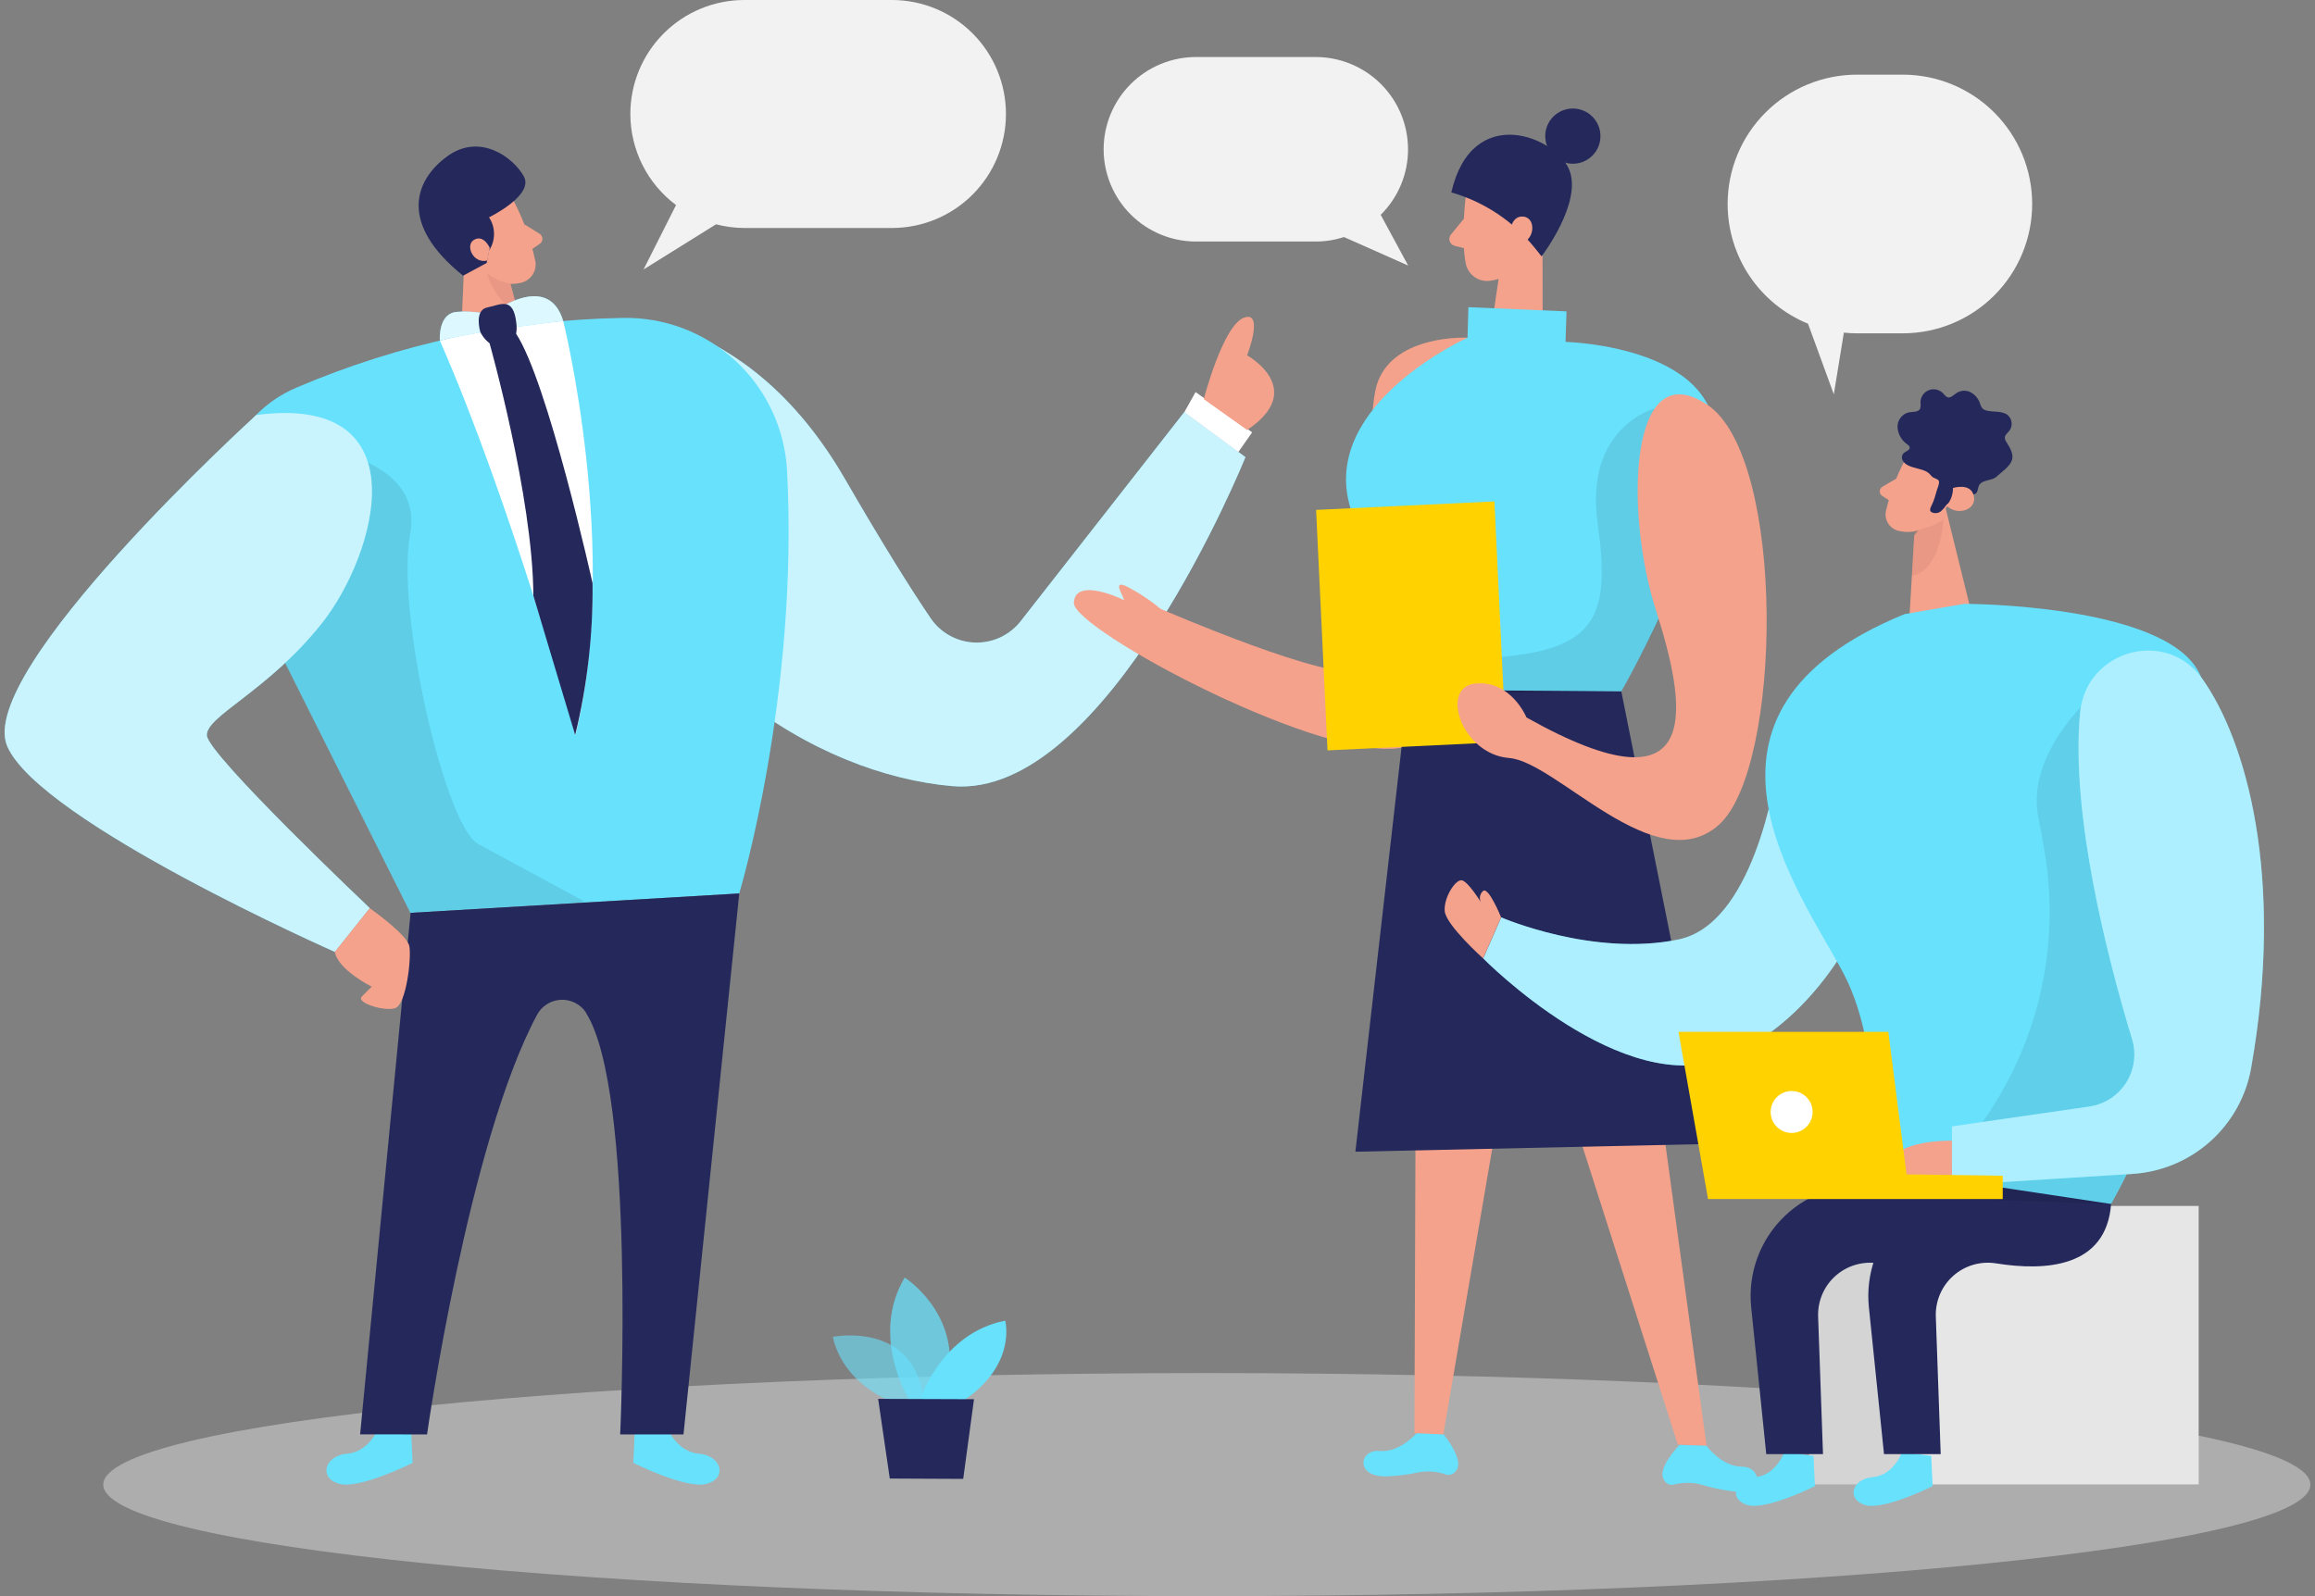 <svg width="232" height="160" viewBox="0 0 232 160" fill="none" xmlns="http://www.w3.org/2000/svg">
<rect x="0" y="0" width="232" height="160" fill="#808080" stroke="none"/>
<g id="&#240;&#159;&#166;&#134; illustration &#34;Team meeting&#34;">
<path id="Vector" opacity="0.45" d="M120.942 160C182.021 160 231.536 154.995 231.536 148.821C231.536 142.646 182.021 137.641 120.942 137.641C59.863 137.641 10.349 142.646 10.349 148.821C10.349 154.995 59.863 160 120.942 160Z" fill="#E6E6E6"/>
<path id="Vector_2" d="M56.849 43.719C56.369 42.151 56.341 40.479 56.769 38.896C57.197 37.313 58.062 35.883 59.266 34.77C60.471 33.657 61.965 32.906 63.576 32.605C65.188 32.303 66.852 32.462 68.378 33.063C73.73 35.16 79.718 39.443 84.658 47.981C88.508 54.633 91.275 59.042 93.252 61.956C93.746 62.686 94.405 63.289 95.176 63.716C95.947 64.143 96.808 64.382 97.689 64.412C98.57 64.443 99.446 64.265 100.245 63.893C101.044 63.52 101.744 62.964 102.287 62.27L118.686 41.308L124.813 45.822C124.813 45.822 110.979 80.192 95.418 78.802C82.003 77.621 64.13 67.203 56.849 43.719Z" fill="#68E1FD"/>
<path id="Vector_3" opacity="0.64" d="M56.849 43.719C56.369 42.151 56.341 40.479 56.769 38.896C57.197 37.313 58.062 35.883 59.266 34.77C60.471 33.657 61.965 32.906 63.576 32.605C65.188 32.303 66.852 32.462 68.378 33.063C73.73 35.16 79.718 39.443 84.658 47.981C88.508 54.633 91.275 59.042 93.252 61.956C93.746 62.686 94.405 63.289 95.176 63.716C95.947 64.143 96.808 64.382 97.689 64.412C98.57 64.443 99.446 64.265 100.245 63.893C101.044 63.52 101.744 62.964 102.287 62.27L118.686 41.308L124.813 45.822C124.813 45.822 110.979 80.192 95.418 78.802C82.003 77.621 64.13 67.203 56.849 43.719Z" fill="white"/>
<path id="Vector_4" d="M66.812 142.986C66.812 142.986 67.727 145.523 70.019 145.718C72.311 145.914 72.911 148.15 70.85 148.737C68.789 149.324 63.472 146.641 63.472 146.641L63.618 143.336L66.812 142.986Z" fill="#68E1FD"/>
<path id="Vector_5" d="M38.004 142.986C38.004 142.986 37.096 145.523 34.804 145.718C32.512 145.914 31.912 148.15 33.973 148.737C36.034 149.324 41.351 146.641 41.351 146.641L41.197 143.364L38.004 142.986Z" fill="#68E1FD"/>
<path id="Vector_6" d="M51.566 20.312C52.525 22.183 53.23 24.173 53.662 26.23C53.733 26.723 53.607 27.224 53.311 27.625C53.016 28.027 52.575 28.296 52.083 28.375C51.292 28.535 50.472 28.463 49.721 28.168C48.97 27.873 48.32 27.367 47.849 26.712L45.543 24.085C45.137 23.512 44.919 22.827 44.919 22.125C44.919 21.423 45.137 20.738 45.543 20.165C46.899 17.936 50.609 18.216 51.566 20.312Z" fill="#F4A28C"/>
<path id="Vector_7" d="M46.668 23.114L46.123 35.488L52.963 35.299L50.615 26.37L46.668 23.114Z" fill="#F4A28C"/>
<path id="Vector_8" d="M52.551 22.485L54.075 23.435C54.161 23.489 54.233 23.564 54.282 23.653C54.332 23.743 54.358 23.843 54.358 23.945C54.358 24.047 54.332 24.148 54.282 24.237C54.233 24.326 54.161 24.401 54.075 24.455L52.859 25.28L52.551 22.485Z" fill="#F4A28C"/>
<path id="Vector_9" opacity="0.31" d="M51.167 28.417C50.3 28.306 49.484 27.944 48.82 27.376C48.82 27.376 49.176 29.612 51.901 31.568L51.167 28.417Z" fill="#CE8172"/>
<path id="Vector_10" d="M62.389 31.869C51.152 32.065 40.059 34.435 29.724 38.849C28.138 39.517 26.706 40.504 25.517 41.749C24.328 42.993 23.407 44.468 22.811 46.082C22.215 47.697 21.957 49.416 22.052 51.135C22.147 52.853 22.594 54.534 23.365 56.072L41.134 91.504L74.085 89.562C74.085 89.562 80.081 69.648 78.872 47.122C78.634 42.94 76.783 39.014 73.709 36.169C70.635 33.324 66.577 31.782 62.389 31.869Z" fill="#68E1FD"/>
<path id="Vector_11" d="M46.409 27.634L48.771 26.363L49.008 25.112C49.335 24.619 49.509 24.041 49.509 23.449C49.509 22.858 49.335 22.279 49.008 21.786C49.008 21.786 53.536 19.585 52.502 17.692C51.468 15.798 48.1 13.276 44.816 15.672C41.532 18.069 39.939 22.443 46.409 27.634Z" fill="#24285B"/>
<path id="Vector_12" d="M49.078 24.84C49.078 24.84 48.498 23.505 47.534 24.022C46.57 24.539 47.394 26.474 48.841 26.118L49.078 24.84Z" fill="#F4A28C"/>
<path id="Vector_13" d="M44.083 34.147C48.11 33.002 52.259 32.34 56.443 32.176C56.443 32.176 62.207 55.185 57.666 73.722C57.673 73.722 51.209 50.371 44.083 34.147Z" fill="white"/>
<path id="Vector_14" opacity="0.09" d="M31.198 44.844C31.198 44.844 42.545 45.787 41.099 53.557C39.652 61.327 44.592 82.819 47.925 84.608L58.706 90.442L41.148 91.477L35.376 79.975L24.448 58.301L31.198 44.844Z" fill="black"/>
<path id="Vector_15" d="M44.083 34.146C44.083 34.146 43.859 31.352 45.843 31.261C46.93 31.185 48.021 31.28 49.079 31.54C49.079 31.54 54.885 26.991 56.443 32.176C56.443 32.176 48.135 33.098 44.083 34.146Z" fill="#68E1FD"/>
<path id="Vector_16" opacity="0.77" d="M44.083 34.146C44.083 34.146 43.859 31.352 45.843 31.261C46.93 31.185 48.021 31.28 49.079 31.54C49.079 31.54 54.885 26.991 56.443 32.176C56.443 32.176 48.135 33.098 44.083 34.146Z" fill="white"/>
<path id="Vector_17" d="M48.135 33.28C48.135 33.28 47.478 31.093 48.833 30.821C50.189 30.548 51.461 29.661 51.754 32.463C52.047 35.264 49.288 35.558 48.135 33.28Z" fill="#24285B"/>
<path id="Vector_18" d="M49.05 34.363C49.05 34.363 53.41 49.791 53.452 59.713L57.644 73.687C58.853 68.704 59.438 63.59 59.384 58.462C59.384 58.462 54.884 38.164 51.698 33.42L49.05 34.363Z" fill="#24285B"/>
<path id="Vector_19" d="M118.685 41.322L119.816 39.303L125.483 43.342L124.1 45.312L118.685 41.322Z" fill="white"/>
<path id="Vector_20" d="M120.635 40.009C120.635 40.009 122.556 32.644 124.645 31.855C126.735 31.065 124.981 35.621 124.981 35.621C124.981 35.621 131.081 39.01 124.981 43.104L120.635 40.009Z" fill="#F4A28C"/>
<path id="Vector_21" d="M36.089 143.783L41.148 91.504L74.086 89.562L68.496 143.79H62.152C62.152 143.79 63.738 109.399 58.721 101.524V101.489C58.447 101.081 58.073 100.749 57.634 100.527C57.195 100.306 56.706 100.2 56.215 100.222C55.723 100.244 55.246 100.392 54.828 100.652C54.41 100.912 54.066 101.275 53.83 101.706C46.941 114.548 42.797 143.79 42.797 143.79L36.089 143.783Z" fill="#24285B"/>
<path id="Vector_22" d="M25.685 41.602C25.685 41.602 -2.536 67.259 0.727 74.812C3.99 82.365 33.567 95.424 33.567 95.424L37.06 91.036C37.06 91.036 20.836 75.665 20.731 73.722C20.627 71.78 26.859 69.299 32.267 62.466C37.675 55.632 42.371 39.422 25.685 41.602Z" fill="#68E1FD"/>
<path id="Vector_23" opacity="0.64" d="M25.685 41.602C25.685 41.602 -2.536 67.259 0.727 74.812C3.99 82.365 33.567 95.424 33.567 95.424L37.06 91.036C37.06 91.036 20.836 75.665 20.731 73.722C20.627 71.78 26.859 69.299 32.267 62.466C37.675 55.632 42.371 39.422 25.685 41.602Z" fill="white"/>
<g id="Group">
<path id="Vector_24" d="M37.053 91.036C37.053 91.036 40.791 93.664 41.022 94.844C41.252 96.025 40.715 100.665 39.624 101.049C38.535 101.433 35.642 100.511 36.257 99.896L37.249 98.904C37.249 98.904 33.853 97.22 33.56 95.41L37.053 91.036Z" fill="#F4A28C"/>
<path id="Vector_25" d="M147.032 33.853C147.032 33.853 139.919 33.497 138.095 38.227C136.272 42.957 138.85 65.673 136.328 67.147C133.805 68.621 116.309 61.033 116.309 61.033C115.214 60.124 114.019 59.343 112.746 58.706C111.488 58.224 112.592 59.699 112.641 60.153C112.641 60.153 107.75 57.742 107.617 60.425C107.484 63.108 133.379 76.943 140.883 74.854C148.388 72.765 146.99 34.747 146.99 34.747" fill="#F4A28C"/>
<path id="Vector_26" d="M165.283 102.824L171.02 144.929L168.141 144.803L154.579 102.37L165.283 102.824Z" fill="#F4A28C"/>
<path id="Vector_27" d="M151.713 102.474L144.642 143.797L141.75 143.671L141.896 101.825L151.713 102.474Z" fill="#F4A28C"/>
</g>
<path id="Vector_28" d="M171.019 144.929C171.019 144.929 172.535 147.025 174.582 147.025C176.63 147.025 176.811 149.917 173.527 149.477C172.507 149.346 171.5 149.129 170.516 148.827C169.601 148.58 168.636 148.58 167.721 148.827C167.544 148.862 167.36 148.841 167.195 148.767C167.03 148.693 166.892 148.57 166.799 148.415C165.911 147.276 168.315 144.845 168.315 144.845L171.019 144.929Z" fill="#68E1FD"/>
<path id="Vector_29" d="M141.96 143.678C141.96 143.678 140.269 145.641 138.228 145.453C136.188 145.264 135.762 148.15 139.067 147.989C140.096 147.945 141.12 147.814 142.127 147.598C143.062 147.42 144.026 147.495 144.922 147.814C145.097 147.863 145.282 147.857 145.453 147.797C145.625 147.737 145.773 147.626 145.879 147.479C146.865 146.424 144.678 143.797 144.678 143.797L141.96 143.678Z" fill="#68E1FD"/>
<path id="Vector_30" d="M162.474 69.271L171.558 114.667L135.832 115.45L141.128 69.048L162.474 69.271Z" fill="#24285B"/>
<path id="Vector_31" d="M146.955 19.208C146.955 19.208 146.333 23.498 146.892 26.405C146.947 26.686 147.056 26.955 147.215 27.194C147.373 27.433 147.578 27.639 147.816 27.799C148.055 27.958 148.322 28.069 148.604 28.125C148.885 28.181 149.175 28.18 149.457 28.123C150.369 27.997 151.227 27.61 151.925 27.009C152.624 26.408 153.135 25.618 153.397 24.735L154.914 21.024C155.139 20.251 155.118 19.426 154.854 18.665C154.589 17.904 154.095 17.244 153.439 16.776C151.12 14.876 147.207 16.574 146.955 19.208Z" fill="#F4A28C"/>
<path id="Vector_32" d="M154.579 19.97L154.6 34.175L149.324 33.804L150.764 23.994L154.579 19.97Z" fill="#F4A28C"/>
<path id="Vector_33" d="M146.704 21.926L145.397 23.526C145.325 23.617 145.277 23.725 145.256 23.839C145.236 23.954 145.245 24.072 145.281 24.182C145.318 24.292 145.382 24.392 145.467 24.471C145.552 24.55 145.655 24.608 145.768 24.637L147.41 25.049L146.704 21.926Z" fill="#F4A28C"/>
<path id="Vector_34" d="M145.446 19.285C148.751 20.238 151.679 22.191 153.83 24.875L154.487 25.699C154.487 25.699 158.561 20.389 157.282 17.063C156.003 13.737 147.542 10.194 145.446 19.285Z" fill="#24285B"/>
<path id="Vector_35" d="M157.624 16.413C159.152 16.413 160.391 15.174 160.391 13.646C160.391 12.118 159.152 10.879 157.624 10.879C156.096 10.879 154.857 12.118 154.857 13.646C154.857 15.174 156.096 16.413 157.624 16.413Z" fill="#24285B"/>
<path id="Vector_36" d="M151.344 23.183C151.344 23.183 151.47 21.52 152.741 21.723C154.013 21.926 153.817 24.329 152.105 24.455L151.344 23.183Z" fill="#F4A28C"/>
<path id="Vector_37" d="M147.158 30.793L156.989 31.212L156.892 34.272C156.892 34.272 173.423 34.67 171.802 45.354C170.181 56.037 162.481 69.299 162.481 69.299L143.316 69.166C139.779 63.367 137.059 57.108 135.231 50.566C132.52 40.407 147.068 33.853 147.068 33.853L147.158 30.793Z" fill="#68E1FD"/>
<path id="Vector_38" opacity="0.09" d="M165.835 40.945C165.835 40.945 158.764 42.776 160.112 52.432C161.461 62.088 159.923 65.33 148.933 65.959L150.644 69.453L162.481 69.299C162.481 69.299 165.471 63.982 166.219 62.011C166.967 60.041 165.835 40.945 165.835 40.945Z" fill="black"/>
<path id="Vector_39" d="M131.893 51.113L149.767 50.264L150.912 74.37L133.038 75.219L131.893 51.113Z" fill="#FFD200"/>
<path id="Vector_40" d="M152.978 71.919C152.978 71.919 151.427 68.146 147.836 68.523C144.244 68.901 146.487 75.615 151.246 75.986C156.004 76.356 165.919 88.36 172.27 82.673C178.621 76.985 179.041 45.892 171.103 40.575C163.166 35.257 162.858 51.503 165.919 61.061C168.979 70.62 171.166 82.135 152.978 71.919Z" fill="#F4A28C"/>
<path id="Vector_41" d="M178.552 74.029C178.552 74.029 178.517 74.4 178.426 75.049C177.909 78.934 175.568 92.643 168.218 94.174C159.644 95.955 150.442 91.959 150.442 91.959L148.64 96.074C148.64 96.074 162.733 110.405 173.144 105.947C183.555 101.489 187.635 89.562 187.635 89.562L178.552 74.029Z" fill="#68E1FD"/>
<path id="Vector_42" opacity="0.46" d="M178.552 74.029C178.552 74.029 178.517 74.4 178.426 75.049C177.909 78.934 175.568 92.643 168.218 94.174C159.644 95.955 150.442 91.959 150.442 91.959L148.64 96.074C148.64 96.074 162.733 110.405 173.144 105.947C183.555 101.489 187.635 89.562 187.635 89.562L178.552 74.029Z" fill="white"/>
<path id="Vector_43" d="M190.94 46.053C190.057 47.707 189.399 49.472 188.984 51.3C188.913 51.742 189.02 52.194 189.282 52.557C189.544 52.919 189.939 53.163 190.381 53.236C191.081 53.39 191.81 53.34 192.483 53.093C193.155 52.845 193.743 52.41 194.175 51.838L196.271 49.525C196.641 49.02 196.844 48.412 196.853 47.786C196.861 47.16 196.675 46.547 196.32 46.032C195.132 43.998 191.827 44.194 190.94 46.053Z" fill="#F4A28C"/>
<path id="Vector_44" d="M194.734 49.931L197.382 60.656L191.366 61.69L191.841 53.676L194.734 49.931Z" fill="#F4A28C"/>
<path id="Vector_45" d="M190.031 47.981L188.634 48.799C188.557 48.848 188.495 48.916 188.451 48.996C188.408 49.076 188.385 49.165 188.385 49.256C188.385 49.347 188.408 49.437 188.451 49.517C188.495 49.597 188.557 49.665 188.634 49.714L189.724 50.413L190.031 47.981Z" fill="#F4A28C"/>
<path id="Vector_46" opacity="0.31" d="M191.827 53.228C191.827 53.228 194.035 52.753 194.769 52.055C194.769 52.055 194.559 57.078 191.61 57.735L191.827 53.228Z" fill="#CE8172"/>
<path id="Vector_47" d="M193.539 49.777C193.539 49.777 194.07 48.589 194.936 49.078C195.802 49.567 195.027 51.265 193.741 50.902L193.539 49.777Z" fill="#F4A28C"/>
<path id="Vector_48" d="M197.78 49.56C197.626 49.56 197.452 49.56 197.291 49.56C196.662 49.602 196.788 50.378 196.047 50.35C195.922 50.329 195.796 50.315 195.67 50.308C195.53 50.324 195.396 50.37 195.275 50.442C195.155 50.514 195.051 50.611 194.971 50.727C194.82 50.956 194.631 51.157 194.412 51.321C194.302 51.384 194.179 51.422 194.053 51.434C193.927 51.447 193.799 51.432 193.679 51.391C193.596 51.367 193.523 51.318 193.469 51.251C193.371 51.097 193.469 50.895 193.546 50.727C193.679 50.464 193.791 50.191 193.881 49.91C193.958 49.665 194.021 49.421 194.084 49.211C194.147 49.001 194.412 48.386 194.294 48.191C194.175 47.995 193.825 47.946 193.665 47.813C193.504 47.681 193.364 47.436 193.106 47.297C192.526 46.975 191.82 46.954 191.226 46.654C190.992 46.55 190.798 46.374 190.674 46.151C190.616 46.04 190.592 45.914 190.606 45.789C190.62 45.665 190.67 45.547 190.751 45.452C190.975 45.228 191.45 45.13 191.373 44.823C191.373 44.697 191.233 44.613 191.128 44.536C190.849 44.343 190.616 44.088 190.449 43.791C190.282 43.495 190.185 43.164 190.164 42.825C190.152 42.484 190.258 42.15 190.464 41.878C190.67 41.607 190.964 41.415 191.296 41.336C191.701 41.267 192.232 41.336 192.421 40.98C192.484 40.782 192.499 40.571 192.463 40.365C192.457 40.105 192.529 39.848 192.669 39.628C192.81 39.409 193.012 39.236 193.251 39.132C193.49 39.027 193.755 38.997 194.012 39.044C194.268 39.09 194.505 39.212 194.692 39.394C194.866 39.569 195.013 39.799 195.251 39.841C195.488 39.883 195.824 39.576 196.096 39.387C196.303 39.255 196.541 39.179 196.787 39.168C197.032 39.157 197.276 39.211 197.494 39.324C197.931 39.563 198.262 39.957 198.423 40.428C198.469 40.613 198.552 40.786 198.668 40.938C198.794 41.052 198.948 41.129 199.115 41.162C199.813 41.336 200.68 41.162 201.211 41.616C201.427 41.809 201.564 42.075 201.595 42.363C201.626 42.651 201.549 42.94 201.379 43.174C201.197 43.398 200.924 43.586 200.917 43.873C200.925 44.032 200.981 44.186 201.078 44.313C201.434 44.886 201.847 45.55 201.609 46.178C201.372 46.807 200.547 47.352 200.079 47.786C199.611 48.219 198.681 48.058 198.346 48.631C198.199 48.89 198.241 49.253 198.025 49.456C197.953 49.509 197.869 49.545 197.78 49.56Z" fill="#24285B"/>
<path id="Vector_49" d="M195.719 48.917C195.719 48.917 197.528 48.337 197.815 49.742C198.101 51.146 196.117 51.733 195.076 50.692C195.497 50.198 195.726 49.567 195.719 48.917Z" fill="#F4A28C"/>
<path id="Vector_50" d="M181.283 120.886H220.342V148.8H181.283V120.886Z" fill="#E6E6E6"/>
<path id="Vector_51" opacity="0.08" d="M191.596 148.799L189.716 124.219L181.884 125.413L179.55 134.839L181.283 148.799H191.596Z" fill="black"/>
<path id="Vector_52" d="M190.611 145.571C190.611 145.571 189.78 147.898 187.676 148.073C185.573 148.248 185.021 150.309 186.915 150.868C188.808 151.427 193.678 148.974 193.678 148.974L193.539 145.942L190.611 145.571Z" fill="#68E1FD"/>
<path id="Vector_53" d="M190.856 61.564L196.865 60.53C196.865 60.53 216.869 60.53 220.37 67.413C223.87 74.295 223.165 99.763 211.566 120.69L187.879 121.389C187.879 121.389 189.193 106.017 184.777 97.632C180.361 89.248 166.673 71.472 190.856 61.564Z" fill="#68E1FD"/>
<path id="Vector_54" d="M211.566 120.69L199.981 118.943C198.308 118.69 196.598 118.823 194.984 119.333C193.37 119.842 191.894 120.715 190.669 121.883C189.445 123.051 188.503 124.484 187.918 126.072C187.333 127.66 187.119 129.361 187.292 131.045L188.809 145.767H194.489L194 131.988C193.971 131.218 194.113 130.45 194.416 129.741C194.719 129.031 195.176 128.398 195.753 127.887C196.331 127.375 197.015 126.999 197.755 126.784C198.496 126.569 199.276 126.521 200.037 126.643C204.97 127.433 211.084 127.09 211.566 120.69Z" fill="#24285B"/>
<path id="Vector_55" d="M178.817 145.571C178.817 145.571 177.978 147.898 175.882 148.073C173.786 148.248 173.227 150.309 175.114 150.868C177 151.427 181.884 148.974 181.884 148.974L181.744 145.942L178.817 145.571Z" fill="#68E1FD"/>
<path id="Vector_56" opacity="0.08" d="M209.539 69.865C209.539 69.865 202.971 75.623 204.285 81.981C204.501 83.008 204.725 84.252 204.941 85.614C205.796 90.885 205.476 96.28 204.005 101.413C202.534 106.546 199.948 111.292 196.431 115.31L192.288 120.047L211.565 120.69L213.214 117.462L222.214 102.509L209.539 69.865Z" fill="black"/>
<path id="Vector_57" d="M199.771 120.69L188.186 118.943C186.513 118.69 184.803 118.823 183.189 119.333C181.575 119.842 180.099 120.715 178.875 121.883C177.65 123.051 176.709 124.484 176.123 126.072C175.538 127.66 175.324 129.361 175.498 131.045L177.007 145.767H182.694L182.205 131.988C182.176 131.218 182.318 130.45 182.621 129.741C182.924 129.031 183.381 128.398 183.958 127.887C184.536 127.375 185.22 126.999 185.961 126.784C186.701 126.569 187.481 126.521 188.242 126.643C193.175 127.433 199.289 127.09 199.771 120.69Z" fill="#24285B"/>
<path id="Vector_58" d="M220.705 68.041C225.093 74.218 228.999 87.857 225.596 107.079C225.089 109.92 223.642 112.508 221.488 114.428C219.334 116.349 216.598 117.491 213.718 117.672L195.614 118.817V112.913L209.372 110.922C210.125 110.814 210.845 110.544 211.484 110.132C212.123 109.719 212.664 109.173 213.072 108.531C213.48 107.889 213.743 107.166 213.845 106.413C213.947 105.659 213.885 104.892 213.662 104.165C211.245 96.186 207.486 81.729 208.457 71.43C209.051 65.17 217.065 62.92 220.705 68.041Z" fill="#68E1FD"/>
<path id="Vector_59" opacity="0.46" d="M220.705 68.041C225.093 74.218 228.999 87.857 225.596 107.079C225.089 109.92 223.642 112.508 221.488 114.428C219.334 116.349 216.598 117.491 213.718 117.672L195.614 118.817V112.913L209.372 110.922C210.125 110.814 210.845 110.544 211.484 110.132C212.123 109.719 212.664 109.173 213.072 108.531C213.48 107.889 213.743 107.166 213.845 106.413C213.947 105.659 213.885 104.892 213.662 104.165C211.245 96.186 207.486 81.729 208.457 71.43C209.051 65.17 217.065 62.92 220.705 68.041Z" fill="white"/>
<path id="Vector_60" d="M195.614 114.346C195.614 114.346 188.27 114.157 189.325 117.986C190.38 121.815 195.614 118.817 195.614 118.817V114.346Z" fill="#F4A28C"/>
<path id="Vector_61" d="M171.173 120.194L168.21 103.432H189.241L191.065 117.72L200.707 117.86V120.194H171.173Z" fill="#FFD200"/>
<path id="Vector_62" d="M179.551 113.57C180.712 113.57 181.654 112.628 181.654 111.467C181.654 110.305 180.712 109.364 179.551 109.364C178.389 109.364 177.448 110.305 177.448 111.467C177.448 112.628 178.389 113.57 179.551 113.57Z" fill="white"/>
<path id="Vector_63" d="M150.435 91.959C150.435 91.959 149.184 88.863 148.632 89.311C148.477 89.443 148.37 89.623 148.327 89.822C148.284 90.022 148.308 90.23 148.395 90.415C148.395 90.415 147.102 88.318 146.48 88.241C145.858 88.165 144.692 89.932 144.782 91.316C144.873 92.699 148.632 96.074 148.632 96.074L150.435 91.959Z" fill="#F4A28C"/>
<path id="Vector_64" opacity="0.58" d="M90.443 140.946C90.443 140.946 84.678 139.367 83.456 134.008C83.456 134.008 92.378 132.205 92.637 141.414L90.443 140.946Z" fill="#68E1FD"/>
<path id="Vector_65" opacity="0.73" d="M91.149 140.373C91.149 140.373 87.124 134.008 90.666 128.062C90.666 128.062 97.451 132.373 94.433 140.387L91.149 140.373Z" fill="#68E1FD"/>
<path id="Vector_66" d="M92.183 140.373C92.183 140.373 94.279 133.658 100.735 132.387C100.735 132.387 101.944 136.747 96.578 140.394L92.183 140.373Z" fill="#68E1FD"/>
<path id="Vector_67" d="M88.004 140.226L89.171 148.213L96.528 148.248L97.611 140.261L88.004 140.226Z" fill="#24285B"/>
<path id="Vector_68" d="M190.695 7.483H186.097C184.395 7.483 182.709 7.819 181.136 8.471C179.563 9.122 178.134 10.078 176.93 11.282C175.726 12.486 174.772 13.916 174.121 15.489C173.47 17.063 173.135 18.749 173.136 20.451C173.137 23.025 173.904 25.54 175.338 27.676C176.773 29.813 178.811 31.474 181.192 32.449L183.778 39.527L184.784 33.343C185.22 33.391 185.659 33.414 186.097 33.413H190.695C194.132 33.411 197.428 32.045 199.858 29.614C202.288 27.184 203.654 23.889 203.656 20.451C203.656 17.013 202.291 13.716 199.861 11.284C197.43 8.852 194.133 7.485 190.695 7.483Z" fill="#F2F2F2"/>
<path id="Vector_69" d="M141.107 14.953C141.102 12.501 140.124 10.152 138.388 8.42C136.653 6.688 134.301 5.716 131.849 5.716H119.859C118.643 5.716 117.438 5.955 116.315 6.421C115.191 6.887 114.17 7.569 113.31 8.43C112.45 9.29 111.769 10.312 111.304 11.436C110.839 12.56 110.6 13.764 110.601 14.981C110.608 17.431 111.587 19.779 113.323 21.509C115.058 23.239 117.409 24.211 119.859 24.211H131.863C132.824 24.209 133.779 24.058 134.693 23.764L141.121 26.621L138.368 21.535C139.239 20.674 139.929 19.649 140.399 18.519C140.87 17.389 141.11 16.177 141.107 14.953Z" fill="#F2F2F2"/>
<path id="Vector_70" d="M89.395 0H74.596C71.566 0 68.66 1.204 66.518 3.346C64.376 5.488 63.172 8.394 63.172 11.424C63.173 13.197 63.587 14.946 64.381 16.531C65.176 18.116 66.329 19.494 67.749 20.556L64.493 27.012L71.759 22.485C72.686 22.726 73.639 22.851 74.596 22.855H89.395C92.424 22.853 95.328 21.649 97.468 19.507C99.609 17.364 100.812 14.46 100.812 11.431C100.813 9.931 100.518 8.445 99.945 7.059C99.372 5.672 98.531 4.412 97.471 3.351C96.411 2.289 95.152 1.447 93.766 0.872C92.38 0.297 90.895 0.001 89.395 0Z" fill="#F2F2F2"/>
</g>
</svg>
